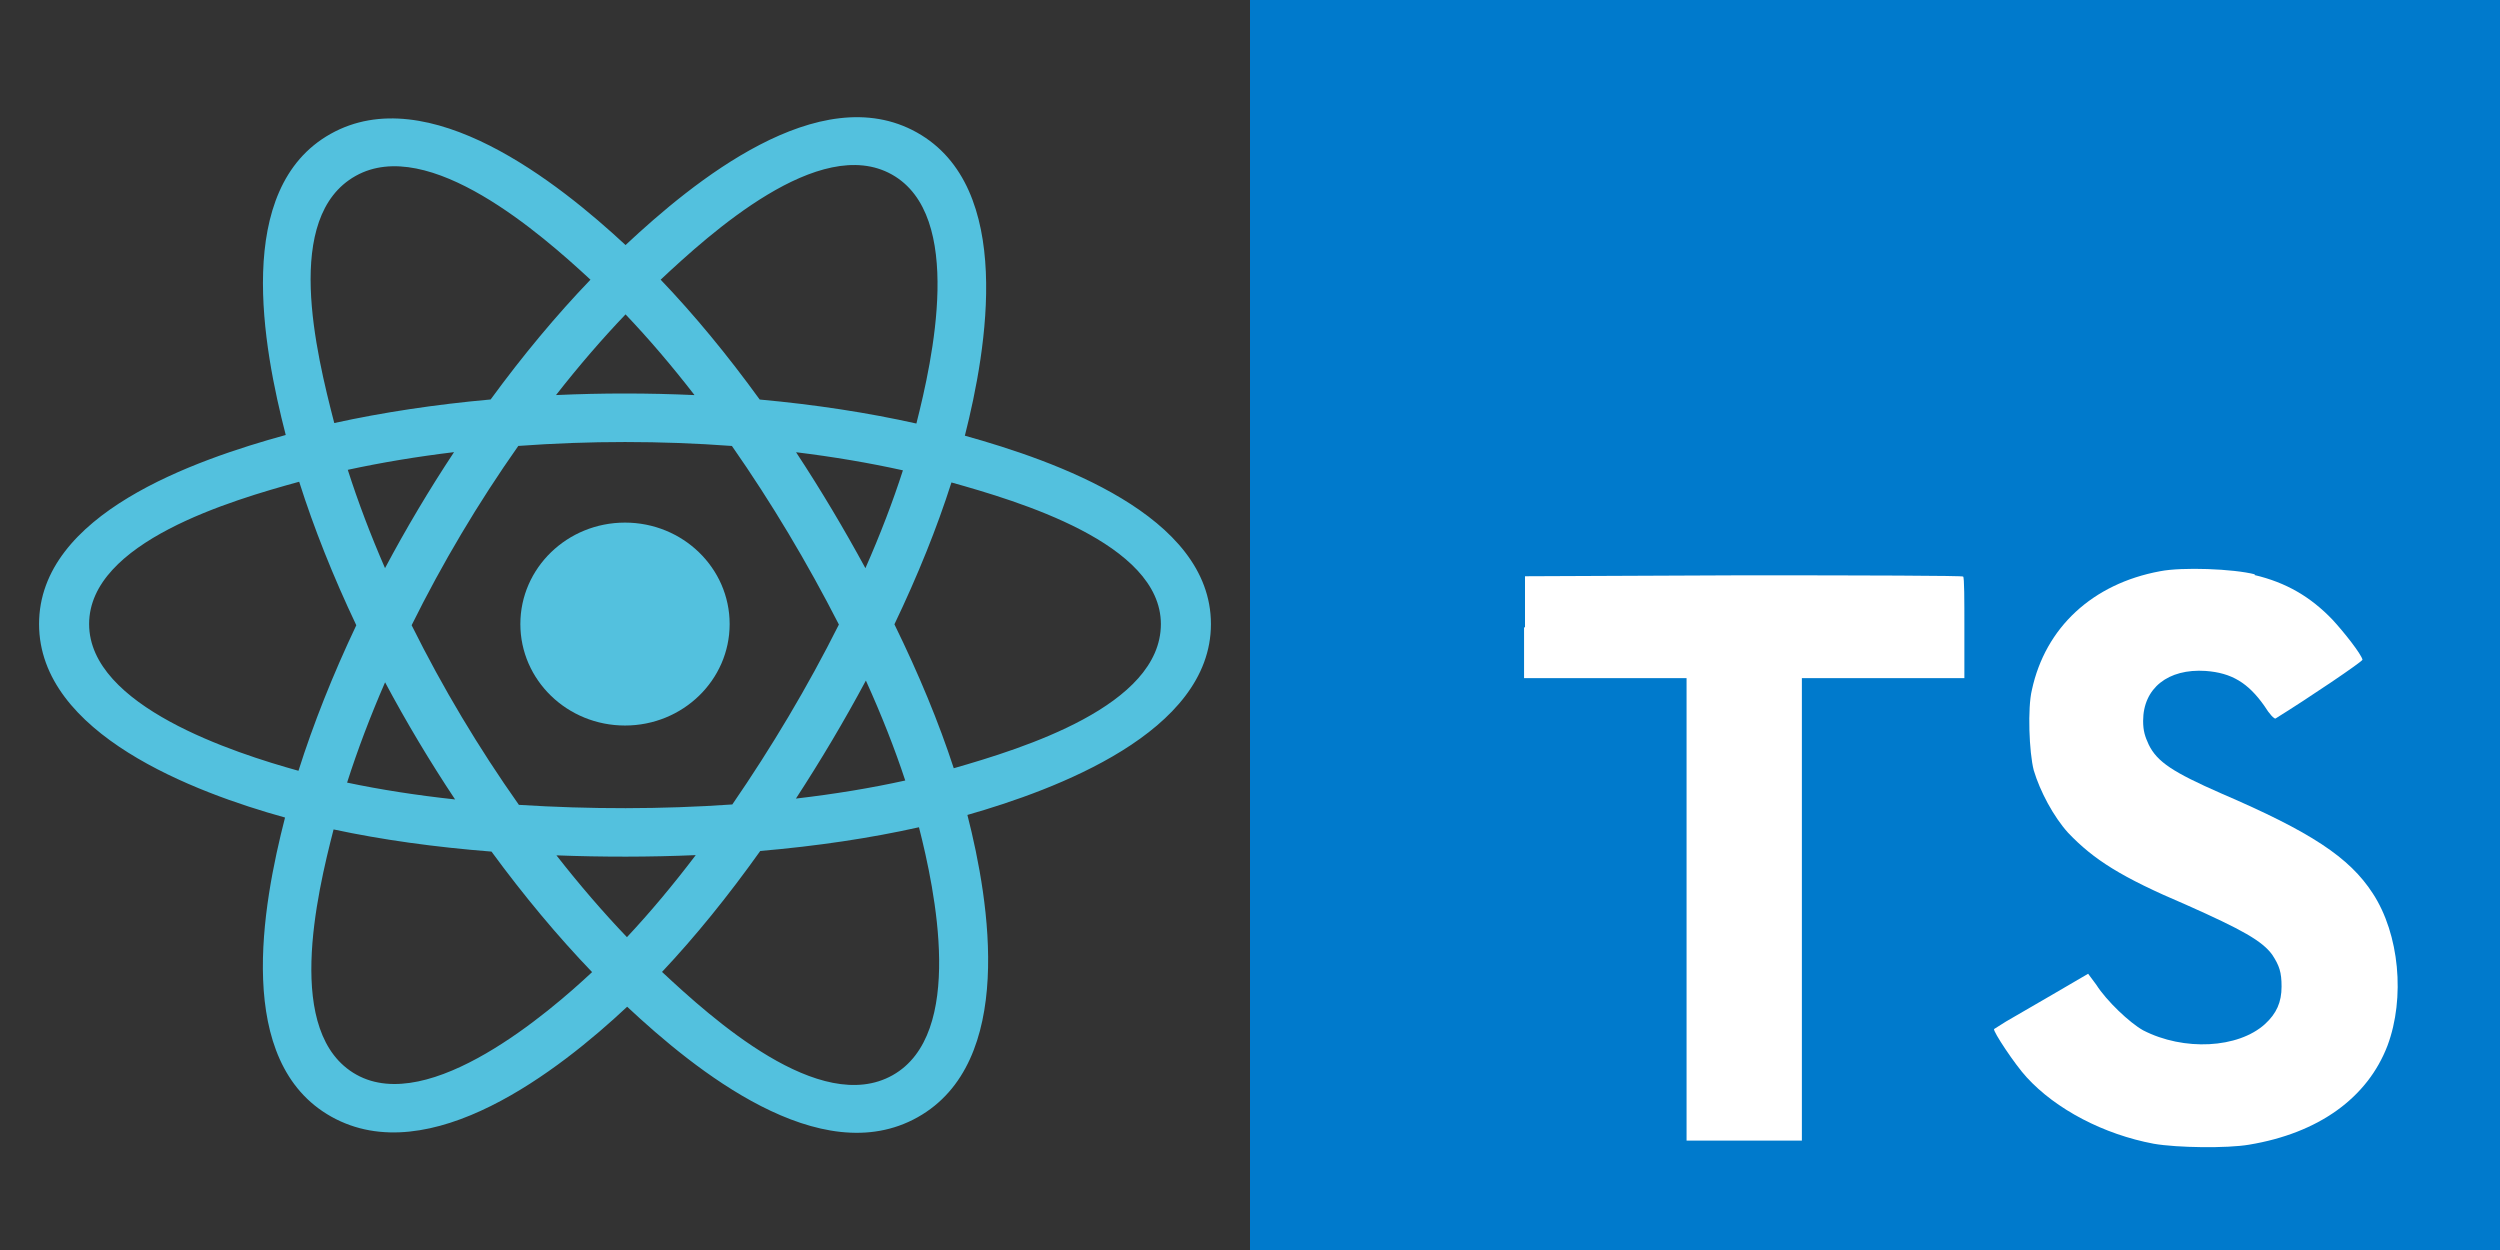 <svg width="1600" height="800" viewBox="0 0 1600 800" fill="none" xmlns="http://www.w3.org/2000/svg">
<rect x="0" y="0" width="1600" height="800" fill="#333333" stroke="none"/>
<g clip-path="url(#clip0_0_1)">
<path d="M800 400V0H1600V800H800" fill="#007ACC"/>
<path d="M975.4 401.4V434H1079.4V730H1153.2V434H1257.2V402C1257.2 384 1257.2 369.4 1256.4 369C1256.4 368.4 1193 368.2 1116 368.2L976 368.8V401.6L975.4 401.4ZM1442.8 368C1463.2 372.8 1478.8 382 1492.8 396.6C1500.2 404.6 1511.2 418.6 1512 422.2C1512 423.4 1477.4 446.8 1456.4 459.8C1455.6 460.4 1452.4 457 1449.2 451.8C1438.8 437 1428.2 430.6 1411.6 429.4C1387.6 427.8 1371.6 440.4 1371.6 461.4C1371.6 467.8 1372.8 471.4 1375.2 476.6C1380.6 487.6 1390.6 494.2 1421.6 507.8C1478.8 532.4 1503.6 548.6 1518.6 571.8C1535.6 597.8 1539.4 638.6 1528 669.2C1515.2 702.6 1484 725.2 1439.4 732.6C1425.4 735 1393.4 734.6 1378.4 732C1346.4 726 1315.8 710 1297 689.4C1289.6 681.4 1275.4 660 1276.2 658.6L1283.8 653.8L1313.8 636.4L1336.4 623.2L1341.6 630.2C1348.2 640.6 1363 654.6 1371.6 659.4C1397.6 672.8 1432.4 671 1449.6 655.4C1457 648.6 1460.2 641.4 1460.2 631.4C1460.2 622.2 1458.8 618 1454.2 611C1447.8 602.2 1435 595 1399 579C1357.6 561.4 1340 550.2 1323.6 533C1314.2 522.6 1305.6 506.4 1301.6 493C1298.6 481.4 1297.6 453 1300.4 441.6C1309 401.6 1339.2 373.6 1382.4 365.6C1396.4 362.8 1429.4 364 1443.2 367.6L1442.8 368Z" fill="white"/>
</g>
<path d="M466.972 399.397C466.972 363.537 436.99 334.462 400 334.462C363.015 334.462 333.027 363.537 333.027 399.397C333.027 435.262 363.015 464.335 400 464.335C436.99 464.335 466.972 435.262 466.972 399.397Z" fill="#53C1DE"/>
<path fill-rule="evenodd" clip-rule="evenodd" d="M617.51 278.842C631.652 223.12 649.43 119.787 586.76 84.754C524.383 49.874 443.21 116.711 400.348 156.829C357.61 117.111 274.158 50.559 211.541 85.704C149.188 120.701 168.416 222.32 182.872 278.393C124.708 294.41 25 328.91 25 399.397C25 469.685 124.604 507.22 182.424 523.222C167.915 579.605 149.649 679.772 212.082 714.692C274.932 749.83 358.125 684.862 401.385 644.305C444.523 684.66 524.915 750.053 587.305 715.035C649.89 679.908 633.59 577.96 619.133 521.562C675.182 505.525 775 468.807 775 399.397C775 329.588 674.758 294.808 617.51 278.842ZM610.405 491.675C600.913 462.54 588.1 431.557 572.427 399.552C587.388 368.302 599.703 337.72 608.93 308.772C650.898 320.57 742.963 347.533 742.963 399.397C742.963 451.75 654.615 478.967 610.405 491.675ZM571.25 688.15C524.7 714.275 455.552 651.74 423.695 622.022C444.83 599.61 465.95 573.555 486.562 544.622C522.822 541.505 557.075 536.405 588.14 529.442C598.315 569.335 618.005 661.907 571.25 688.15ZM228.09 687.777C181.536 661.75 202.814 572.365 213.489 530.832C244.208 537.422 278.215 542.163 314.56 545.02C335.307 573.33 357.04 599.353 378.94 622.142C351.883 647.52 274.863 713.925 228.09 687.777ZM57.037 399.397C57.037 346.85 148.552 320.083 191.476 308.315C200.863 337.913 213.174 368.86 228.031 400.155C212.981 431.915 200.494 463.352 191.021 493.3C150.092 481.94 57.037 451.978 57.037 399.397ZM227.592 112.589C274.337 86.354 346.867 150.246 377.897 179.003C356.11 201.688 334.577 227.515 314.008 255.662C278.735 258.832 244.969 263.923 213.927 270.743C202.281 225.518 180.898 138.795 227.592 112.589ZM509.482 289.428C533.412 292.355 556.34 296.25 577.867 301.015C571.405 321.1 563.35 342.103 553.862 363.633C540.11 338.332 525.347 313.54 509.482 289.428ZM400.357 201.203C415.135 216.724 429.935 234.057 444.495 252.863C414.963 251.507 385.383 251.502 355.85 252.842C370.423 234.212 385.35 216.905 400.357 201.203ZM246.412 363.61C237.082 342.155 229.1 321.06 222.581 300.688C243.98 296.045 266.8 292.25 290.575 289.37C274.665 313.43 259.927 338.213 246.412 363.61ZM291.258 511.642C266.697 508.985 243.531 505.383 222.139 500.867C228.761 480.137 236.919 458.588 246.449 436.67C260.15 462.333 275.113 487.355 291.258 511.642ZM401.245 599.788C386.06 583.9 370.912 566.327 356.12 547.427C385.82 548.557 415.578 548.56 445.275 547.275C430.67 566.52 415.923 584.117 401.245 599.788ZM554.167 435.555C564.193 457.71 572.643 479.142 579.355 499.522C557.607 504.335 534.13 508.21 509.392 511.087C525.375 486.517 540.372 461.34 554.167 435.555ZM468.682 514.853C423.252 518 377.54 517.965 332.095 515.11C306.272 478.538 283.285 440.075 263.442 400.145C283.19 360.298 306.01 321.91 331.71 285.395C377.188 282.063 422.945 282.053 468.423 285.415C493.902 321.928 516.688 360.215 536.893 399.703C516.928 439.53 493.987 477.995 468.682 514.853ZM570.758 111.665C617.515 137.813 596.702 230.681 586.487 271.065C555.372 264.102 521.582 258.922 486.207 255.702C465.597 227.251 444.245 201.38 422.81 178.987C454.237 149.61 524.452 85.772 570.758 111.665Z" fill="#53C1DE"/>
<defs>
<clipPath id="clip0_0_1">
<rect width="800" height="800" fill="white" transform="translate(800)"/>
</clipPath>
</defs>
</svg>

